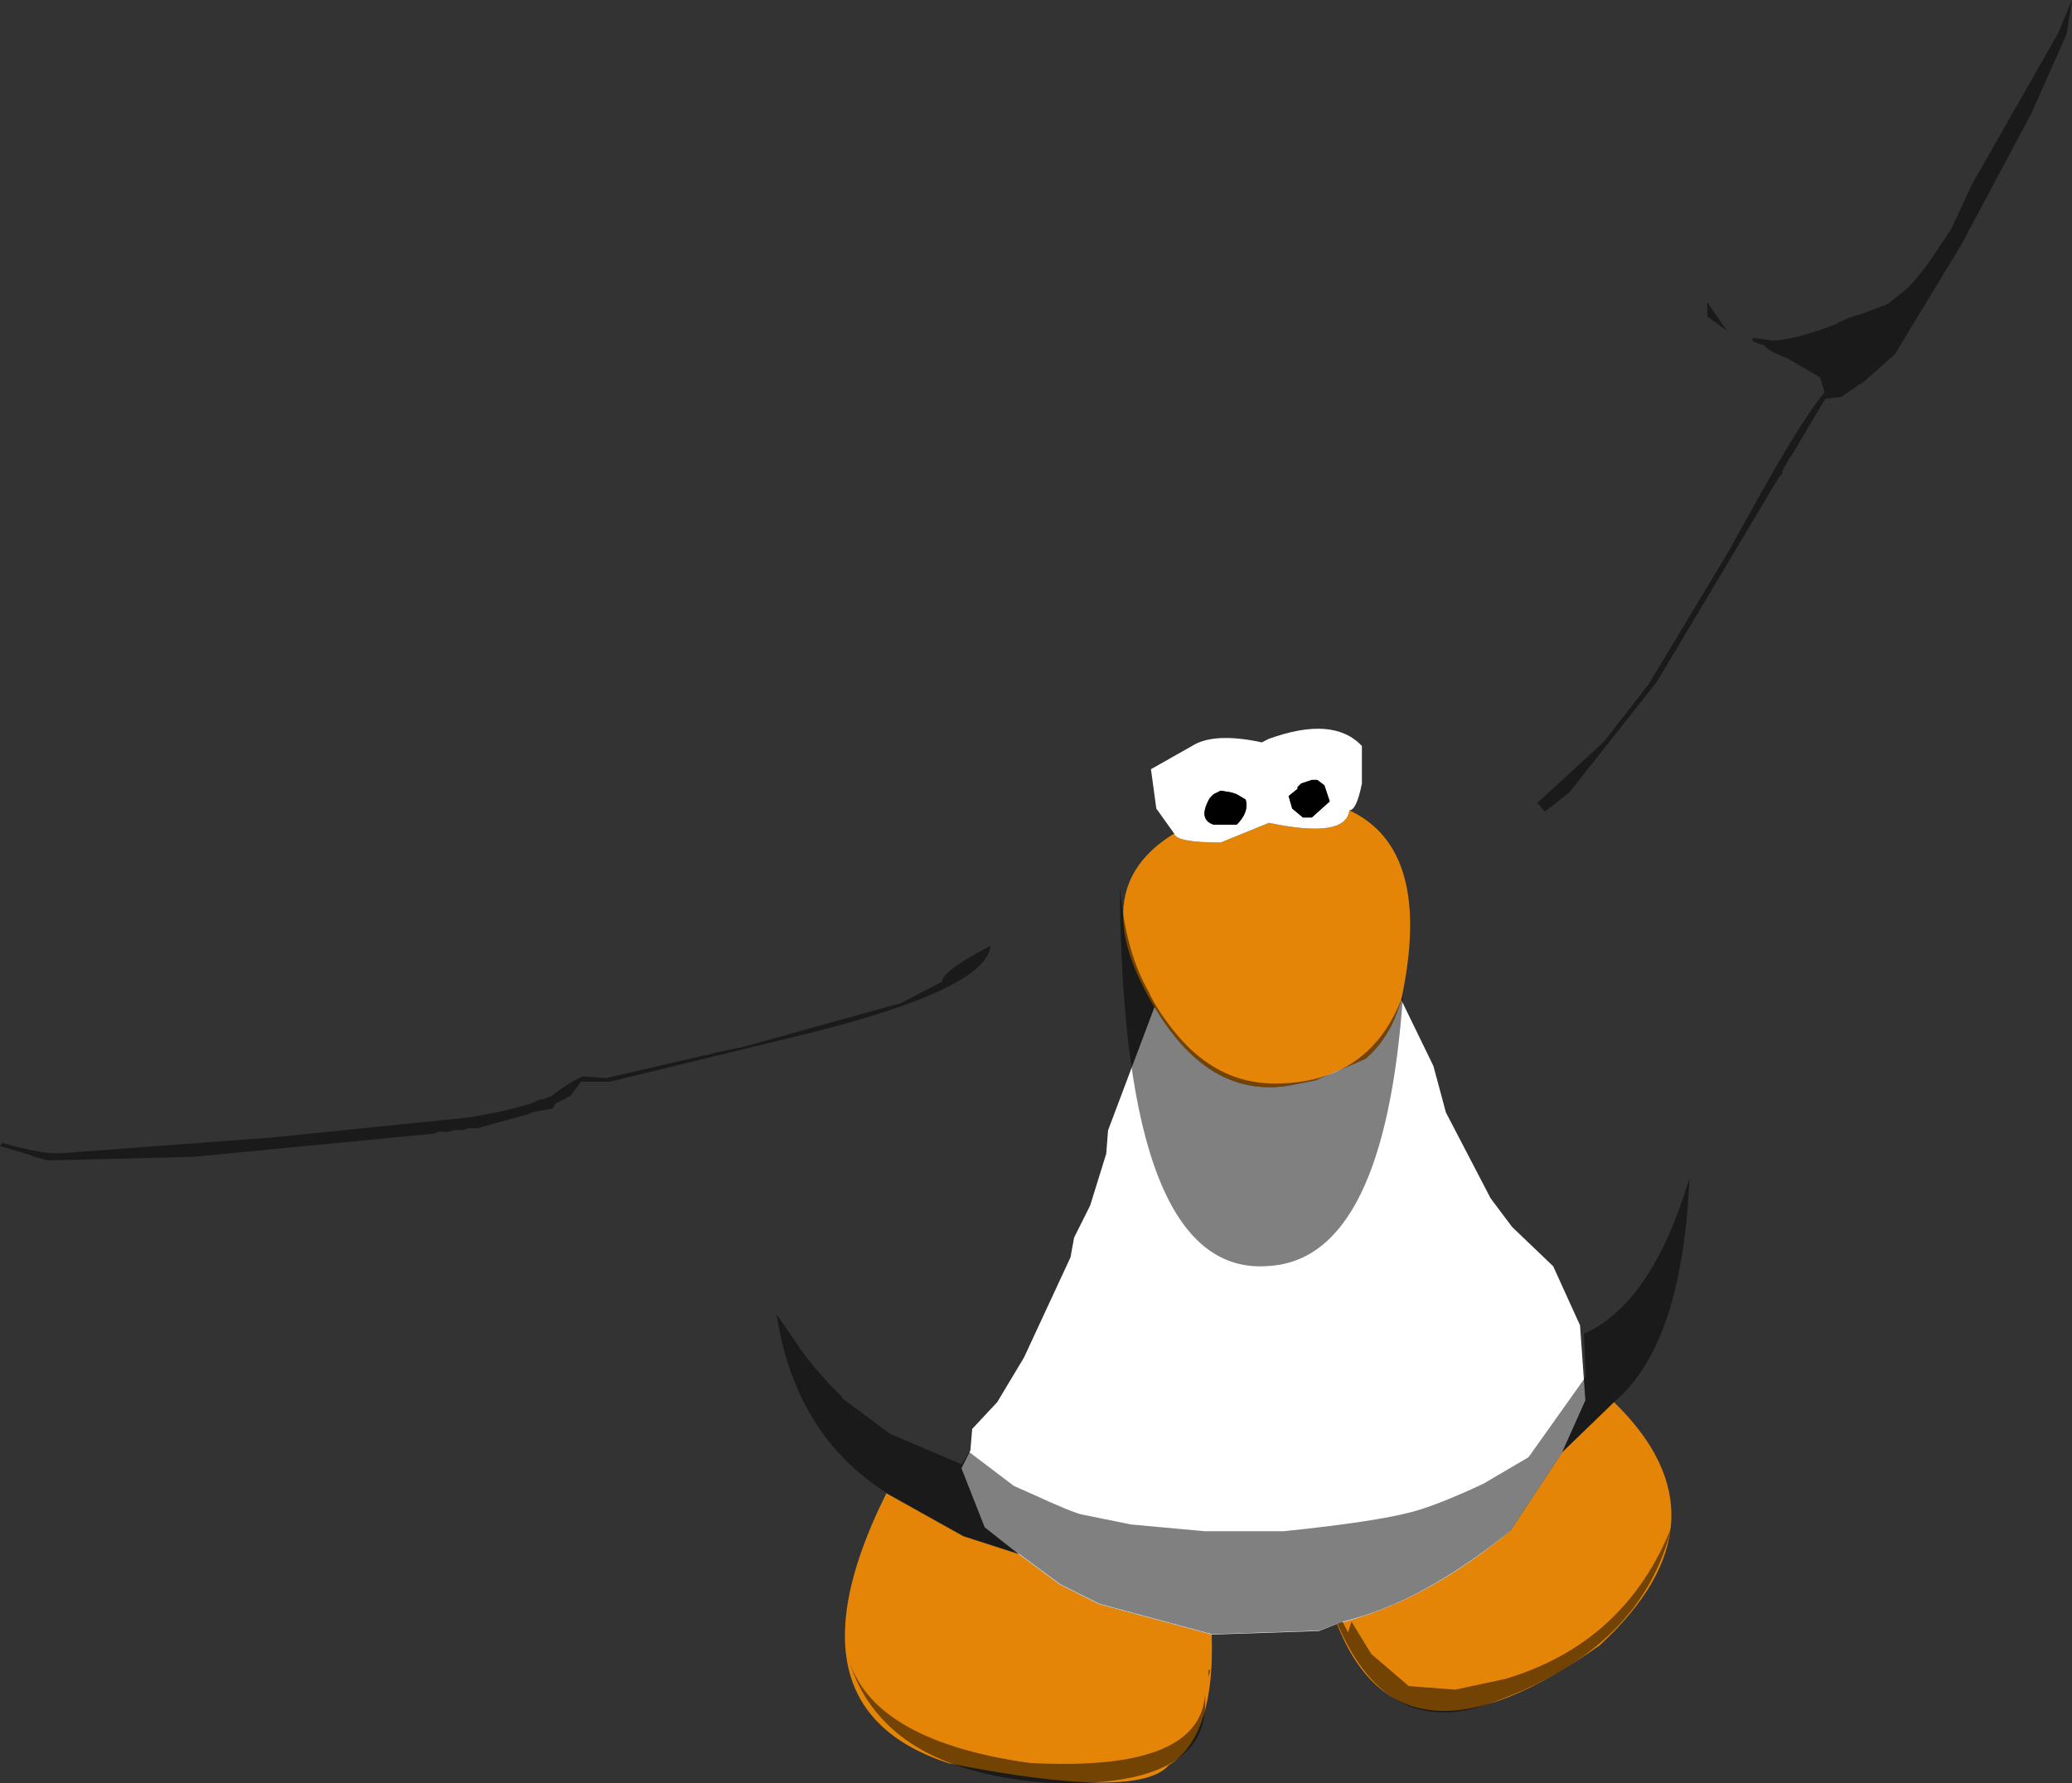 <?xml version="1.0" encoding="UTF-8" standalone="no"?>
<svg xmlns:ffdec="https://www.free-decompiler.com/flash" xmlns:xlink="http://www.w3.org/1999/xlink" ffdec:objectType="shape" height="249.3px" width="289.75px" xmlns="http://www.w3.org/2000/svg">
  <rect width="100%" height="100%" fill="#333333" stroke="none"/>
  <g transform="matrix(1.0, 0.0, 0.0, 1.0, 173.95, 149.05)">
    <path d="M-9.75 -32.5 Q-9.5 -31.25 -3.25 -31.25 L3.5 -34.0 Q14.25 -31.75 14.75 -35.75 26.5 -30.25 22.0 -9.25 20.5 -4.0 17.0 -1.0 L10.0 2.0 7.5 2.5 Q-4.5 5.25 -12.5 -8.25 -22.5 -24.75 -9.75 -32.5 M44.5 54.0 L51.75 47.0 Q68.75 63.5 49.75 81.0 22.0 100.75 13.0 78.0 25.25 75.0 37.25 65.0 L44.5 54.0 M-4.5 79.5 Q-4.25 87.3 -6.05 92.0 -7.55 95.95 -10.5 97.75 -14.75 102.75 -41.25 97.5 -47.4 95.5 -50.95 92.0 -61.1 82.0 -50.0 59.75 L-39.25 65.75 -31.5 68.25 -25.75 72.5 -20.25 75.25 -4.5 79.5" fill="#e58508" fill-rule="evenodd" stroke="none"/>
    <path d="M11.25 -39.25 L10.25 -40.0 9.5 -40.0 8.0 -39.5 7.5 -39.0 7.5 -38.75 6.25 -37.75 6.75 -36.0 8.25 -34.75 9.5 -34.75 12.0 -37.0 11.25 -39.25 M-9.75 -32.5 L-12.25 -36.0 -13.0 -41.5 -7.25 -44.75 Q-4.5 -46.5 1.25 -45.5 L2.5 -45.25 3.5 -45.75 Q12.5 -49.0 16.5 -44.75 L16.5 -39.5 Q15.75 -35.75 14.75 -35.75 14.25 -31.75 3.5 -34.0 L-3.25 -31.25 Q-9.5 -31.25 -9.75 -32.5 M22.0 -9.25 L26.5 0.0 28.25 6.5 34.5 18.5 37.5 22.5 43.25 28.0 47.0 36.25 47.75 46.75 44.5 54.0 37.25 65.0 Q25.25 75.0 13.0 78.0 L10.5 79.0 -4.5 79.5 -20.25 75.25 -25.75 72.5 -31.5 68.25 -36.25 64.5 -39.5 56.25 -38.25 53.75 -38.0 50.75 -34.5 47.0 -30.75 40.75 -24.25 26.75 -23.75 24.0 -21.5 19.5 -19.25 12.25 -19.0 9.0 -12.5 -8.25 Q-4.5 5.25 7.5 2.5 L10.0 2.0 17.0 -1.0 Q20.5 -4.0 22.0 -9.25 M-3.25 -38.5 L-4.25 -38.0 -4.75 -37.5 Q-6.5 -34.5 -4.25 -33.75 L-1.0 -33.75 Q0.75 -35.5 0.25 -37.25 L-1.0 -38.0 -1.75 -38.25 -3.25 -38.5" fill="#ffffff" fill-rule="evenodd" stroke="none"/>
    <path d="M11.25 -39.25 L12.0 -37.0 9.5 -34.75 8.25 -34.75 6.75 -36.0 6.25 -37.75 7.5 -38.75 7.5 -39.0 8.0 -39.5 9.5 -40.0 10.25 -40.0 11.25 -39.25 M-3.25 -38.5 L-1.75 -38.25 -1.0 -38.0 0.25 -37.25 Q0.75 -35.5 -1.0 -33.75 L-4.25 -33.75 Q-6.5 -34.5 -4.75 -37.5 L-4.25 -38.0 -3.25 -38.5" fill="#000000" fill-rule="evenodd" stroke="none"/>
    <path d="M110.1 -133.15 L100.3 -114.8 91.05 -99.55 86.55 -95.55 86.05 -95.3 83.55 -93.55 81.3 -93.3 76.55 -85.3 76.3 -85.05 75.8 -84.05 75.55 -83.8 75.55 -83.55 75.3 -83.3 75.3 -82.8 74.8 -82.3 57.8 -53.8 45.55 -38.3 42.05 -35.55 41.05 -36.8 50.3 -45.3 56.55 -53.3 67.8 -72.0 72.35 -80.2 Q78.25 -90.65 81.2 -94.2 L80.55 -96.3 76.0 -98.95 75.25 -99.25 Q73.3 -100.0 72.8 -100.75 71.85 -101.0 71.15 -101.35 L71.15 -101.8 73.9 -101.45 Q76.75 -101.45 82.75 -103.7 L83.2 -104.0 Q85.05 -104.85 86.25 -105.1 L90.05 -106.55 92.55 -108.55 Q94.2 -110.1 96.05 -112.75 L98.95 -117.1 101.8 -123.25 113.8 -144.3 115.8 -149.05 115.05 -144.3 110.1 -133.15 M64.8 -104.8 L64.8 -106.8 67.55 -102.8 64.8 -104.8 M51.8 46.95 L44.55 53.95 37.3 64.95 Q25.05 74.95 13.8 77.7 L14.55 79.2 15.05 77.7 17.8 82.2 23.05 86.7 29.55 87.2 36.55 85.7 Q53.3 80.7 59.8 64.45 55.8 81.2 35.55 88.7 20.3 94.95 13.05 77.95 L10.55 78.95 -4.45 79.45 -20.2 75.2 -25.7 72.45 -31.45 68.2 -39.2 65.7 -49.95 59.7 Q-62.8 51.55 -65.35 34.7 L-61.65 40.1 Q-58.95 43.65 -56.2 46.25 L-56.2 46.45 -49.45 51.45 -39.45 55.7 -38.45 53.95 -32.25 58.65 -32.2 58.7 -29.5 59.9 Q-24.05 62.4 -22.7 62.7 L-15.8 64.1 -5.45 65.05 5.55 65.05 Q18.2 63.75 23.5 62.35 27.1 61.4 33.5 58.4 L39.8 54.7 47.8 43.45 47.55 37.45 Q57.05 33.2 62.3 15.7 61.3 38.95 51.8 46.95 M22.25 -9.95 Q19.7 26.8 3.65 27.95 -17.0 29.85 -17.35 -25.15 -16.6 -16.05 -13.3 -10.35 -12.2 -7.9 -9.75 -4.85 -3.9 2.45 4.3 2.45 17.7 2.45 22.25 -9.95 M-47.95 -8.8 L-42.2 -11.8 Q-42.2 -13.3 -35.45 -16.8 -35.95 -10.8 -60.95 -4.55 L-88.7 2.2 -92.7 2.2 -94.2 4.2 -96.2 5.2 -96.7 5.95 -99.45 6.45 -99.95 6.7 -107.2 8.7 -108.45 8.7 -109.2 8.95 -110.45 8.95 -111.2 9.2 -112.7 9.2 -113.2 9.45 -146.95 12.7 -167.2 13.2 -169.2 12.7 -169.7 12.45 -173.95 11.2 -173.6 10.75 Q-168.9 12.1 -166.45 12.2 L-165.45 12.2 -135.95 10.0 -108.45 7.2 Q-103.4 6.4 -99.6 5.2 L-98.45 4.7 -98.0 4.65 -96.85 4.2 Q-95.0 2.8 -93.6 2.0 L-92.45 1.45 -89.2 1.7 -75.2 -1.55 -74.95 -1.55 -74.2 -1.8 -70.7 -2.55 -70.45 -2.55 -47.95 -8.8 M-4.95 85.45 L-4.95 84.45 -4.7 84.45 -4.95 85.45 M-55.2 83.2 Q-53.45 88.5 -47.75 91.95 -41.35 95.85 -29.95 97.45 -11.2 98.45 -6.8 91.95 -5.6 90.2 -5.45 87.95 -5.3 90.15 -5.75 91.95 -8.3 101.05 -27.7 100.2 -42.8 99.05 -49.95 91.95 -53.6 88.35 -55.2 83.2" fill="#000000" fill-opacity="0.498" fill-rule="evenodd" stroke="none"/>
  </g>
</svg>
